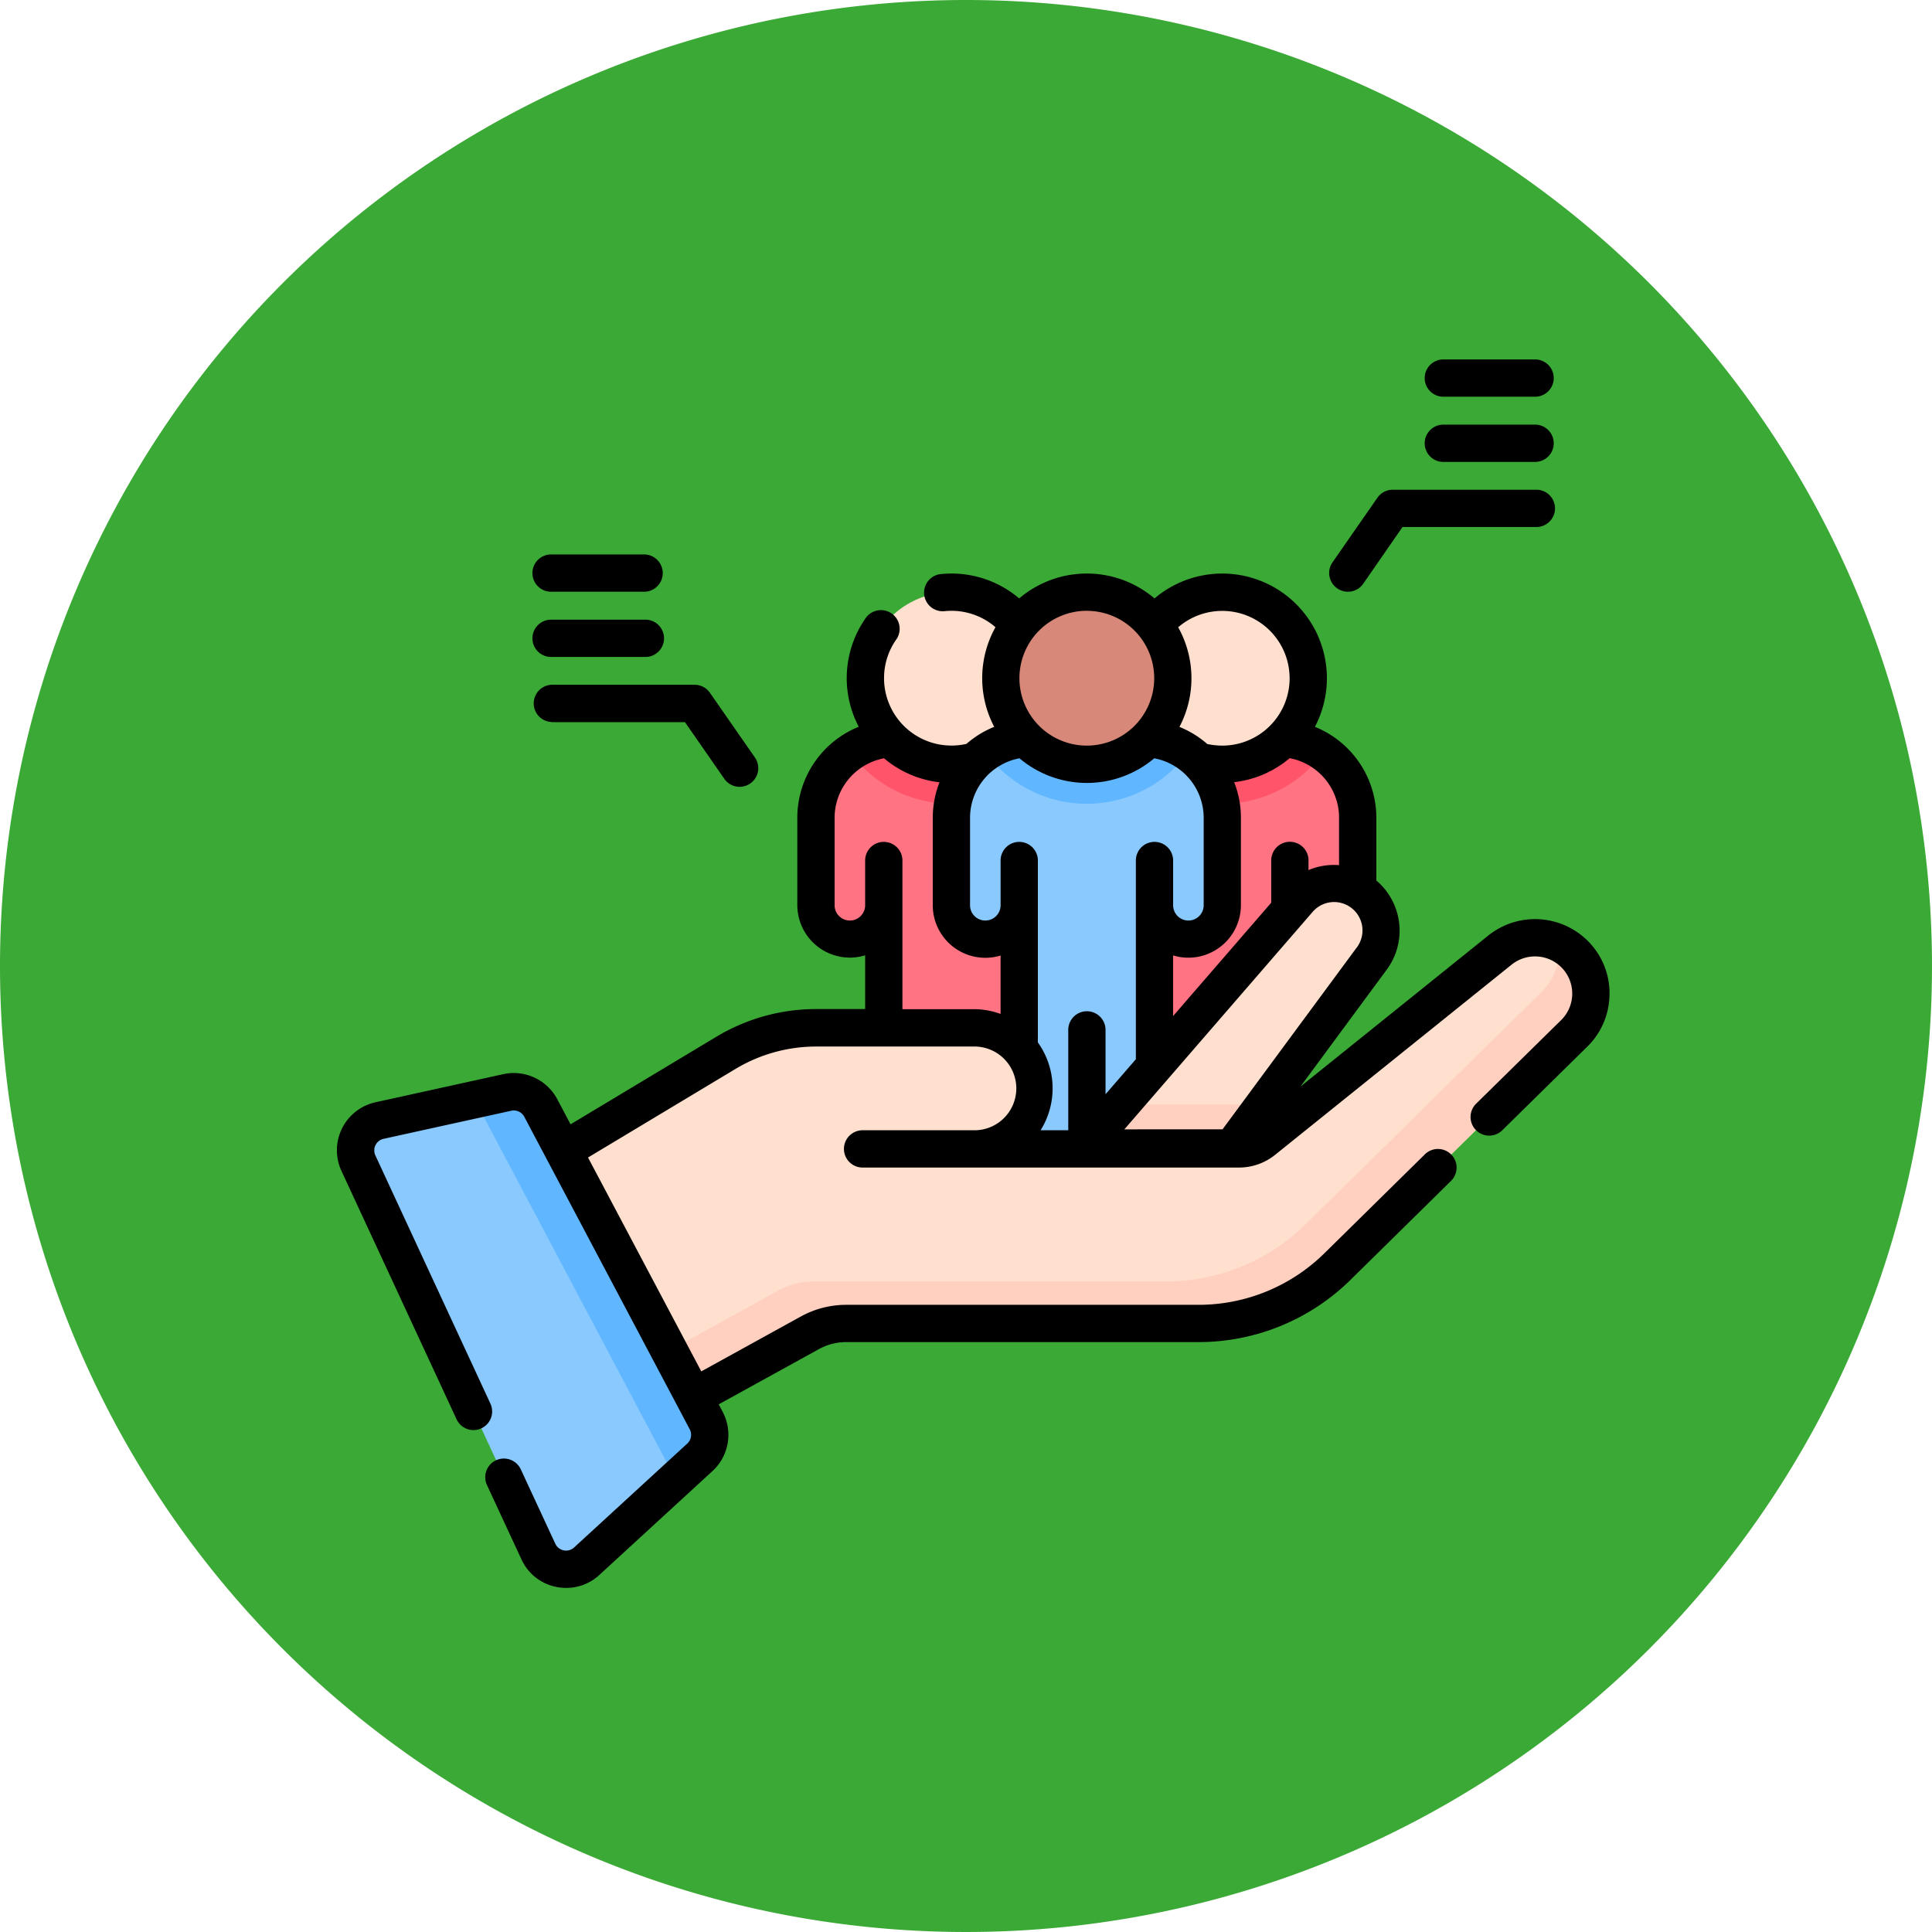 <svg xmlns="http://www.w3.org/2000/svg" width="86" height="86" viewBox="0 0 86 86">
  <g id="_2" data-name="2" transform="translate(-1019.949 -646)">
    <path id="Trazado_879077" data-name="Trazado 879077" d="M43,0A43,43,0,1,1,0,43,43,43,0,0,1,43,0Z" transform="translate(1019.949 646)" fill="#3ba935"/>
    <g id="poblacion-mundial_1_" data-name="poblacion-mundial (1)" transform="translate(1034.951 653.127)">
      <g id="Grupo_1101690" data-name="Grupo 1101690" transform="translate(0.828 19.232)">
        <path id="Trazado_879122" data-name="Trazado 879122" d="M312.285,167.021l-.677.078-1.864.755-3.47-.481-3-.352a3.511,3.511,0,0,0-1.523,2.9v3.9a1.51,1.51,0,1,0,3.02,0v9.625a1.5,1.5,0,0,0,3.009,0c0,.831.674-2.92,1.5-2.92a1.5,1.5,0,0,0,1.5-1.5v-5.2a1.51,1.51,0,1,0,3.02,0v-3.9a3.512,3.512,0,0,0-1.523-2.9Z" transform="translate(-269.201 -159.886)" fill="#ff7383"/>
        <path id="Trazado_879123" data-name="Trazado 879123" d="M317.507,161.416a3.5,3.5,0,0,0-1.993.62,5.585,5.585,0,0,0,9.012,0,3.5,3.5,0,0,0-1.993-.62h-5.026Z" transform="translate(-281.443 -154.901)" fill="#ff546a"/>
        <circle id="Elipse_11522" data-name="Elipse 11522" cx="3.829" cy="3.829" r="3.829" transform="translate(34.749)" fill="#ffe0cf"/>
        <path id="Trazado_879124" data-name="Trazado 879124" d="M203.284,167.021l-.677.078-1.864.755-3.469-.481-3-.352a3.511,3.511,0,0,0-1.523,2.9v3.9a1.51,1.51,0,1,0,3.02,0v9.625a1.5,1.5,0,0,0,3.009,0,1.5,1.5,0,1,0,3.009,0v-9.625a1.51,1.51,0,1,0,3.02,0v-3.9a3.513,3.513,0,0,0-1.523-2.9Z" transform="translate(-172.258 -159.886)" fill="#ff7383"/>
        <path id="Trazado_879125" data-name="Trazado 879125" d="M208.505,161.416a3.5,3.5,0,0,0-1.993.62,5.585,5.585,0,0,0,9.012,0,3.5,3.5,0,0,0-1.993-.62h-5.026Z" transform="translate(-184.498 -154.901)" fill="#ff546a"/>
        <circle id="Elipse_11523" data-name="Elipse 11523" cx="3.829" cy="3.829" r="3.829" transform="translate(22.691)" fill="#ffe0cf"/>
        <path id="Trazado_879126" data-name="Trazado 879126" d="M257.785,167.021l-.677.078-1.864.755-3.469-.481-3-.352a3.511,3.511,0,0,0-1.523,2.9v3.9a1.51,1.51,0,1,0,3.02,0v9.625a1.5,1.5,0,0,0,3.009,0,1.5,1.5,0,0,0,3.009,0v-9.625a1.51,1.51,0,1,0,3.02,0v-3.9A3.513,3.513,0,0,0,257.785,167.021Z" transform="translate(-220.73 -159.886)" fill="#8ac9fe"/>
        <path id="Trazado_879127" data-name="Trazado 879127" d="M263.006,161.416a3.5,3.5,0,0,0-1.993.62,5.585,5.585,0,0,0,9.012,0,3.5,3.5,0,0,0-1.993-.62h-5.026Z" transform="translate(-232.971 -154.901)" fill="#60b7ff"/>
        <circle id="Elipse_11524" data-name="Elipse 11524" cx="3.829" cy="3.829" r="3.829" transform="translate(28.72)" fill="#d78878"/>
        <path id="Trazado_879128" data-name="Trazado 879128" d="M135.239,242.242a2.487,2.487,0,0,0-3.272-.136l-10.537,8.473a1.714,1.714,0,0,1-1.074.378H108.528a2.693,2.693,0,1,0,0-5.386h-7a7.8,7.8,0,0,0-4.014,1.113l-7.344,4.411v6.818l5.748,4.168,5.328-2.937a3.346,3.346,0,0,1,1.615-.416h15.665a8.859,8.859,0,0,0,6.215-2.546l10.528-10.366A2.487,2.487,0,0,0,135.239,242.242Z" transform="translate(-81.026 -226.177)" fill="#ffe0cf"/>
        <g id="Grupo_1101689" data-name="Grupo 1101689" transform="translate(9.144 15.604)">
          <path id="Trazado_879129" data-name="Trazado 879129" d="M135.239,244.04a2.476,2.476,0,0,0-.688-.461,2.48,2.48,0,0,1-.708,2.166l-10.528,10.366a8.859,8.859,0,0,1-6.215,2.546H101.435a3.346,3.346,0,0,0-1.615.416l-5.328,2.937-4.322-3.134v.834l5.748,4.168,5.328-2.937a3.346,3.346,0,0,1,1.615-.416h15.665a8.859,8.859,0,0,0,6.215-2.546l10.528-10.366A2.487,2.487,0,0,0,135.239,244.04Z" transform="translate(-90.17 -243.579)" fill="#ffcfc0"/>
        </g>
        <path id="Trazado_879130" data-name="Trazado 879130" d="M300.436,231.578,310,220.535a2.093,2.093,0,0,1,3.267,2.613l-6.222,8.431h-6.605Z" transform="translate(-268.033 -206.837)" fill="#ffe0cf"/>
        <path id="Trazado_879131" data-name="Trazado 879131" d="M308.469,308.7H302.11l-1.674,1.934h6.605Z" transform="translate(-268.033 -285.895)" fill="#ffcfc0"/>
        <path id="Trazado_879132" data-name="Trazado 879132" d="M15.744,304.306l7.368,13.912a1.358,1.358,0,0,1-.282,1.636l-5.037,4.624a1.358,1.358,0,0,1-2.151-.429L7.63,306.763a1.358,1.358,0,0,1,.94-1.9l5.682-1.25A1.358,1.358,0,0,1,15.744,304.306Z" transform="translate(-7.503 -281.342)" fill="#8ac9fe"/>
        <path id="Trazado_879133" data-name="Trazado 879133" d="M63.584,318.217l-7.368-13.912a1.358,1.358,0,0,0-1.492-.691l-1.715.377a1.548,1.548,0,0,1,.633.638l8.42,15.9a1.555,1.555,0,0,1,.132.342l1.108-1.017A1.358,1.358,0,0,0,63.584,318.217Z" transform="translate(-47.975 -281.341)" fill="#60b7ff"/>
      </g>
      <g id="Grupo_1101691" data-name="Grupo 1101691" transform="translate(-0.002 8.873)">
        <path id="Trazado_879134" data-name="Trazado 879134" d="M56.644,113.686a3.29,3.29,0,0,0-1.03-2.374,3.327,3.327,0,0,0-4.364-.182l-8.365,6.727,3.842-5.206a2.921,2.921,0,0,0-.463-3.966v-2.806a4.37,4.37,0,0,0-2.735-4.036,4.658,4.658,0,0,0-7.139-5.716,4.65,4.65,0,0,0-6.025,0,4.648,4.648,0,0,0-3.016-1.108c-.143,0-.291.007-.44.021a.83.83,0,1,0,.155,1.652c.1-.009.194-.014.285-.014a2.992,2.992,0,0,1,1.961.73,4.653,4.653,0,0,0-.056,4.435,4.34,4.34,0,0,0-1.235.758,3,3,0,0,1-3.669-2.924,2.979,2.979,0,0,1,.543-1.72A.83.83,0,0,0,23.534,97a4.654,4.654,0,0,0-.31,4.84,4.37,4.37,0,0,0-2.735,4.036v3.9a2.34,2.34,0,0,0,3.02,2.238v2.391H21.331a8.627,8.627,0,0,0-4.441,1.231l-6.494,3.9-.593-1.12a2.194,2.194,0,0,0-2.4-1.113l-5.682,1.25A2.188,2.188,0,0,0,.2,121.617l5.127,11.061a.83.83,0,0,0,1.505-.7L1.707,120.92a.528.528,0,0,1,.366-.738l5.682-1.25a.53.53,0,0,1,.581.269L15.7,133.111a.529.529,0,0,1-.11.637l-5.037,4.624a.528.528,0,0,1-.837-.167l-1.531-3.3a.83.83,0,1,0-1.505.7l1.531,3.3a2.166,2.166,0,0,0,1.557,1.225,2.227,2.227,0,0,0,.437.043,2.163,2.163,0,0,0,1.471-.577l5.037-4.625a2.189,2.189,0,0,0,.454-2.635L16.992,132l4.458-2.457a2.522,2.522,0,0,1,1.215-.313H38.329a9.632,9.632,0,0,0,6.8-2.785l4.48-4.411a.83.83,0,0,0-1.164-1.182l-4.48,4.411a7.982,7.982,0,0,1-5.633,2.308H22.664a4.187,4.187,0,0,0-2.016.519l-4.433,2.444-5.042-9.52,6.57-3.946a6.967,6.967,0,0,1,3.587-.994h7a1.864,1.864,0,1,1,0,3.727H23.366a.83.83,0,0,0,0,1.659H40.158a2.553,2.553,0,0,0,1.594-.561l10.537-8.473a1.662,1.662,0,0,1,2.18.091,1.657,1.657,0,0,1,.02,2.381l-3.762,3.7a.83.83,0,1,0,1.164,1.182l3.762-3.7a3.289,3.289,0,0,0,.989-2.392Zm-11.253-2.02-5.974,8.094H35.047l8.373-9.671a1.263,1.263,0,0,1,1.972,1.577Zm-.787-5.787V108a2.91,2.91,0,0,0-1.36.219v-.4a.83.83,0,1,0-1.659,0v1.852l-4.369,5.047v-2.7a2.34,2.34,0,0,0,3.019-2.238v-3.9a4.3,4.3,0,0,0-.3-1.574,4.639,4.639,0,0,0,2.47-1.068,2.7,2.7,0,0,1,2.2,2.642Zm-2.2-6.2a3,3,0,0,1-3,3,3.506,3.506,0,0,1-.664-.07,4.341,4.341,0,0,0-1.241-.763,4.653,4.653,0,0,0-.056-4.435,3,3,0,0,1,4.96,2.269Zm-9.028-3a3,3,0,1,1-3,3A3,3,0,0,1,33.377,96.677Zm-8.208,17.735v-6.591a.83.83,0,1,0-1.659,0v1.962a.68.68,0,0,1-1.36,0v-3.9a2.7,2.7,0,0,1,2.2-2.642,4.639,4.639,0,0,0,2.47,1.068,4.3,4.3,0,0,0-.3,1.574v3.9a2.34,2.34,0,0,0,3.019,2.238v2.6a3.505,3.505,0,0,0-1.207-.213H25.169Zm6.029,1.478v-8.069a.83.83,0,1,0-1.659,0v1.962a.68.68,0,1,1-1.36,0v-3.9a2.7,2.7,0,0,1,2.2-2.642,4.65,4.65,0,0,0,6,0,2.7,2.7,0,0,1,2.2,2.642v3.9a.68.68,0,0,1-1.36,0v-1.962a.83.83,0,1,0-1.659,0v8.816l-1.35,1.559v-2.836a.83.83,0,1,0-1.659,0V119.8H31.319a3.516,3.516,0,0,0-.122-3.909Z" transform="translate(0.002 -85.489)"/>
        <path id="Trazado_879135" data-name="Trazado 879135" d="M399.668,65.733a.83.83,0,0,0,1.155-.209L402.57,63h5.93a.83.83,0,1,0,0-1.659h-6.365a.829.829,0,0,0-.682.357l-2,2.877A.83.83,0,0,0,399.668,65.733Z" transform="translate(-355.14 -55.541)"/>
        <path id="Trazado_879136" data-name="Trazado 879136" d="M438.279,36.768h4.142a.83.83,0,0,0,0-1.659h-4.142a.83.83,0,0,0,0,1.659Z" transform="translate(-389.06 -32.207)"/>
        <path id="Trazado_879137" data-name="Trazado 879137" d="M438.279,10.532h4.142a.83.83,0,0,0,0-1.659h-4.142a.83.83,0,0,0,0,1.659Z" transform="translate(-389.06 -8.873)"/>
        <path id="Trazado_879138" data-name="Trazado 879138" d="M79.739,141.484h5.931L87.417,144a.83.83,0,1,0,1.364-.946l-2-2.877a.829.829,0,0,0-.682-.357H79.739a.83.83,0,0,0,0,1.659Z" transform="translate(-70.18 -125.339)"/>
        <path id="Trazado_879139" data-name="Trazado 879139" d="M79.739,115.25H83.88a.83.83,0,1,0,0-1.659H79.739a.83.83,0,1,0,0,1.659Z" transform="translate(-70.18 -102.007)"/>
        <path id="Trazado_879140" data-name="Trazado 879140" d="M79.739,89.013H83.88a.83.83,0,0,0,0-1.659H79.739a.83.83,0,1,0,0,1.659Z" transform="translate(-70.18 -78.673)"/>
      </g>
    </g>
  </g>
</svg>
